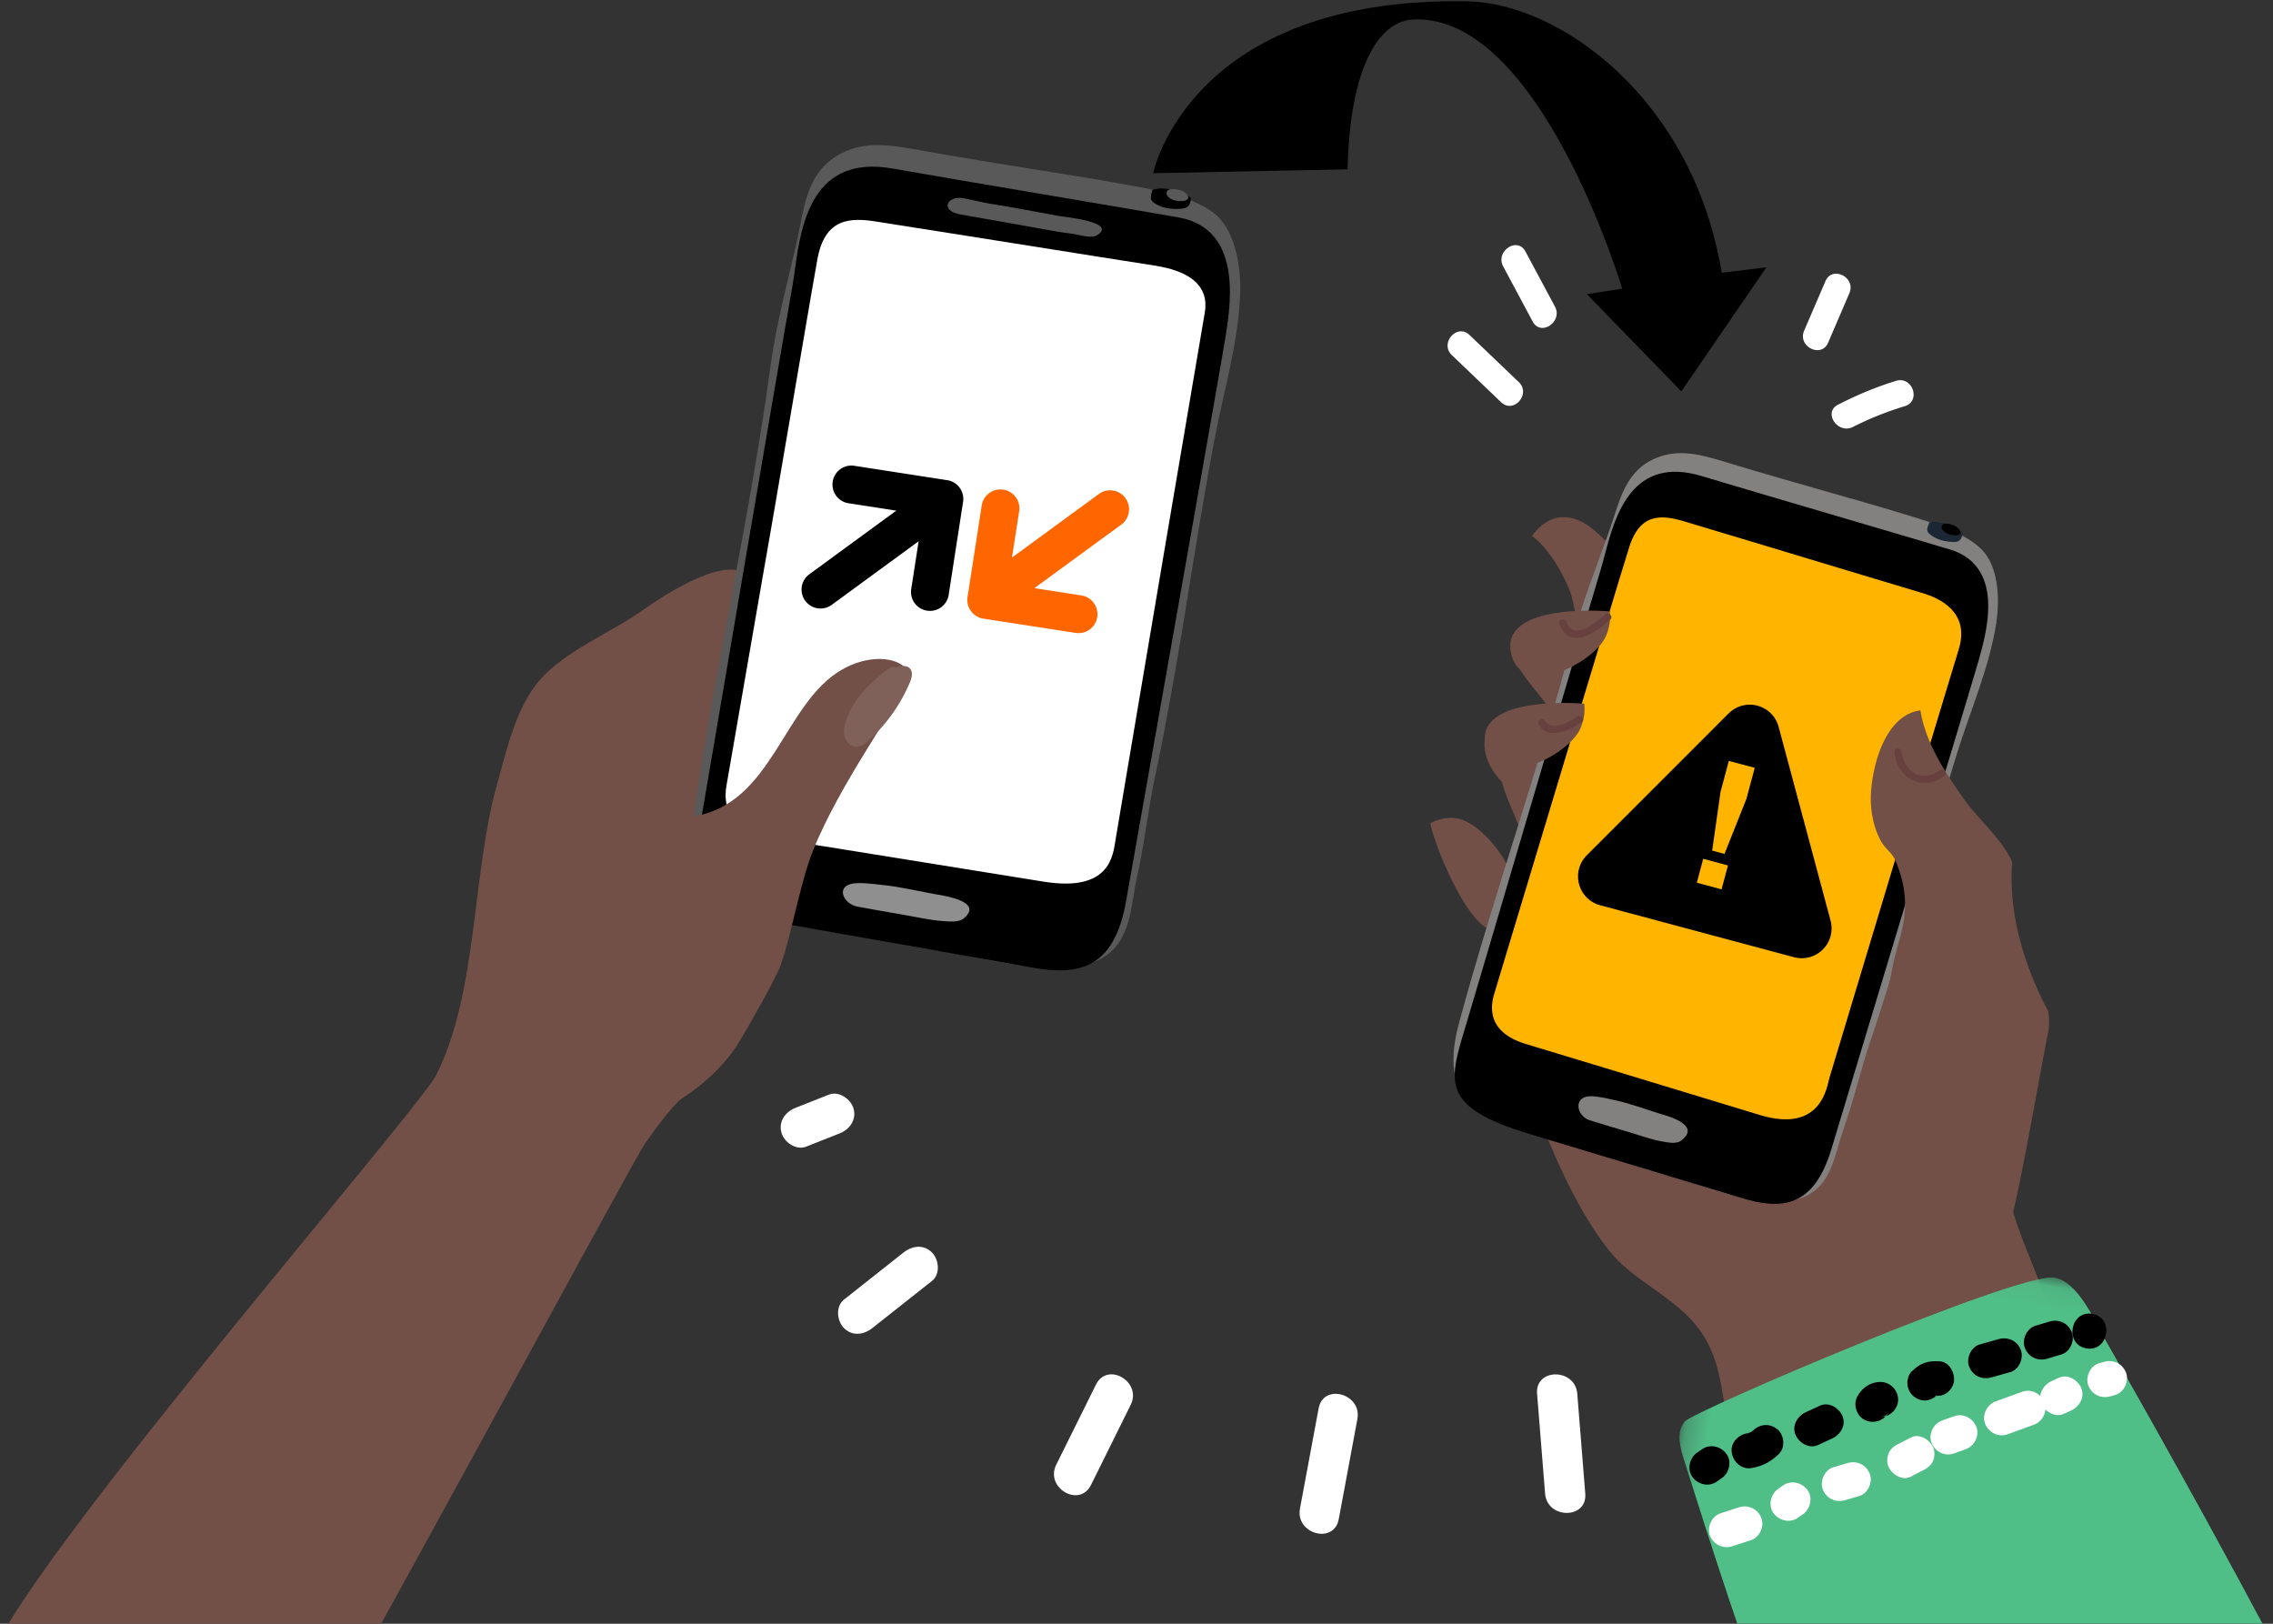 <svg xmlns="http://www.w3.org/2000/svg" xmlns:xlink="http://www.w3.org/1999/xlink" width="105" height="75" viewBox="0 0 105 75">
    <rect x="0" y="0" width="105" height="75" fill="#333333" stroke="none"/>
    <defs>
        <path id="a" d="M.234.069h41.324v34.1H.234z"/>
    </defs>
    <g fill="none" fill-rule="evenodd">
        <path fill="#725048" d="M70.961 42.678c1.3-.15 2.961.317 4.169-.206 3.58-1.55 7.083-3.273 10.302-5.344.416 1.165.84 2.341 1.197 3.312.48 1.307 1.075 2.58 1.57 3.882.408 1.076.072 2.023.756 3.062.872 1.325 2.853 1.923 3.563 3.246.473.882.114 1.774.064 2.748-.232 4.482 5.833 10.168-.058 13.186-2.346 1.202-5.083 1.742-7.642 2.295-2.068.447-4.155.16-4.827-2.05-.573-1.881-.333-3.768-1.587-5.442-1.13-1.506-3.035-2.19-4.162-3.635-1.607-2.06-2.713-4.796-3.626-7.228-.811-2.164-1.85-4.615-1.323-6.974.144-.641.996-.781 1.604-.852"/>
        <g transform="rotate(10 -281.42 480.287)">
            <mask id="b" fill="#fff">
                <use xlink:href="#a"/>
            </mask>
            <path fill="#50BE87" d="M.373 9.571C.68 9.031 14.27.168 15.99.071c1.143-.065 2.274 1.72 2.791 2.338 2.087 2.499 22.284 26.75 22.776 31.76H14.997c-4.981-4.57-12.3-18.93-14.408-22.949C.2 10.476.136 9.986.373 9.571" mask="url(#b)"/>
        </g>
        <path fill="#725048" d="M67.169 37.781a2.017 2.017 0 0 0-1.07.232c-.173.087 1.866 5.782 3.36 4.925 1.897-1.09-.624-5.032-2.29-5.157"/>
        <path fill="#725048" d="M70.816 34.245c.708.447 1.495 1.193 2.018 1.009.753-.266-.905-2.058-1.192-2.45-.469-.641-1.033-1.256-1.46-1.93-.27-.428-.58-1.048-.164-1.495.436-.468.952.104 1.3.408 1.712 1.497 3.224 3.229 4.755 4.907.818.897 1.683 1.78 2.525 2.649.581.6 1.108 1.456 1.974 1.398.635-.041 1.487-.68 1.78.258.17.542.177 1.19.153 1.838-.022.576-.068 1.153-.047 1.655.035.833-.205 1.622-.453 2.406-.274.872-.252 3.773-.252 3.773-.608 1.225-.743 2.41-2.272 2.3-1.298-.09-2.709-.734-3.663-1.62-.56-.52-.582-1.04-1.418-1.02-.683.017-1.375.427-2.058.183-.56-.2-.809-1.158-1.043-1.658-.585-1.246-2.479-3.857-1.613-5.216.743-1.165 1.012-1.158.71-2.691-.254-1.3-1.344-2.692-1.09-4.07.225-1.218.83-1.064 1.51-.634M72.097 26.41c.167.304.31.606.418.875.26.647.226 1.79.96 2.146.782.376 1.446-1.067 1.68-1.618.553-1.295-.527-2.462-1.463-3.28-1.031-.9-2.118-.892-2.923.222.505.36.974 1.012 1.328 1.654"/>
        <path fill="#725048" d="M70.323 34.076l.238.683c-.035.138-.657 1.752-.758 1.689-.841-.527-1.592-1.841-1.04-2.773.245-.416 1.265-1.366 1.706-.67.218.344-.259.74-.146 1.071"/>
        <path fill="#838080" d="M76.597 21.118c1.108-.418 2.18-.06 3.42.317 1.266.385 2.94.864 4.212 1.227 1.23.351 2.54.717 3.762 1.094 1.088.336 2.944.855 3.683 1.773.659.82.7 2.227.543 3.245-.318 2.06-1.178 3.988-1.796 5.968-.763 2.44-1.404 4.72-2.11 7.178-.526 1.827-1.25 4.227-1.863 6.027-.52 1.524-.76 2.707-1.294 4.227-.386 1.097-.532 2.595-1.842 3.122-.82.33-1.935.201-2.76.026-1.31-.279-2.561-.773-3.85-1.128-1.503-.415-2.969-.933-4.429-1.478-1.282-.48-2.976-.657-4.072-1.48-1.244-.935-1.222-2.435-.797-4.006 1.618-5.974 3.736-11.85 5.272-17.807.424-1.643 1.093-3.296 1.67-4.924.48-1.358.713-2.802 2.251-3.381"/>
        <path fill="#FFB400" d="M77.509 23.684c2.23.736 4.532 1.264 6.748 2.037 1.678.585 3.566.677 5.122 1.596 1.983 1.17 1.727 3.127 1.137 5.084l-1.058 3.513-2.495 8.28-1.386 4.6c-.378 1.256-.43 2.896-1.41 3.875-.117.117-.238.21-.362.28-.963.55-2.122-.162-3.155-.474l-8.297-2.5-4.41-1.328.006-.019 3.27-10.853c1.256-4.168 2.484-8.331 3.604-12.533.41-1.536 1.12-2.074 2.686-1.558"/>
        <path fill="#1B2734" d="M89.123 24.126c.203-.044.532-.043 1.06.181.203.087.38.213.484.337-.041.14-.063.32-.27.375-.16.043-.553-.014-.727-.07a1.419 1.419 0 0 1-.525-.278c-.231-.196-.056-.36-.022-.545"/>
        <path fill="#000" d="M90.307 24.295c.263.123.413.454-.012.43-.541-.03-.729-.41-.518-.514.094-.047.27-.038.53.084M69.05 45.82c.321-1.051 5.423-17.986 5.783-19.16.187-.611.229-.728.413-1.34.508-1.682 1.558-1.539 2.606-1.223 1.248.377 1.814.545 3.063.92 1.827.55 3.655 1.101 5.481 1.653.85.257 1.573.47 2.422.727.743.225 2.206.851 1.664 2.6-.293.944-2.405 7.955-2.69 8.9l-.482 1.598-.424 1.407-1.94 6.437c-.178.589-.21.69-.433 1.436-.117.392-.357 2.599-3.234 1.722-1.055-.321-9.888-3.009-10.763-3.266-2.07-.609-1.575-2.056-1.466-2.41m5.098-20.25c-.067.254-.134.511-.21.76-.561 1.863-2.012 6.775-3.381 11.413-1.36 4.61-2.64 8.95-2.883 9.755C66.92 50 66.56 51.14 70.65 52.376l9.783 2.954c1.818.548 3.348.504 4.176-2.284.035-.12.91-3.01 2.019-6.685 1.97-6.523 4.685-15.514 4.775-15.859.247-.947 1.372-4.307-1.332-5.123-2.042-.617-8.908-2.618-11.464-3.39-3.188-.962-3.99 1.79-4.459 3.581"/>
        <path fill="#000" d="M81.377 23.552c.585.185.866.308 1.308.425.43.115 1.607.483 2.511.764.21.065 2.358.525 1.462.966-.258.126-.727-.103-.98-.166-.636-.156-1.485-.434-2.243-.66a351.9 351.9 0 0 1-2.28-.688c-.835-.254-.442-.852.222-.641"/>
        <path fill="#81C8A6" d="M84.932 48.773l-.044.152-.003-.001a.618.618 0 0 0 .033-.115l.007-.038.007.002"/>
        <path fill="#838080" d="M73.523 50.635c.411.012.909.149 1.26.223.323.068 1.189.355 1.855.571.28.092 2.007.503 1.025 1.255-.234.179-.657.076-.881.04-.48-.078-1.101-.308-1.663-.471-.618-.18-.955-.285-1.686-.51-.617-.19-.793-1.136.09-1.108"/>
        <path fill="#725048" d="M74.171 29.412c.164-.364.24-.765.192-1.172-1.256-.103-5.248-.135-4.507 2.121.619 1.885 3.782.228 4.315-.949M72.991 33.676c.165-.364.24-.765.192-1.172-1.256-.103-5.248-.135-4.507 2.121.619 1.885 3.782.228 4.315-.95"/>
        <path fill="#66413E" d="M72.357 28.728c.305.905 1.398.02 1.798-.35.158-.147.387.098.228.245-.359.332-.773.643-1.245.79-.215.066-.457.074-.663-.025-.237-.114-.363-.342-.444-.581-.07-.205.257-.282.326-.079M71.375 33.307c.293.508 1.137.034 1.467-.204.172-.125.403.118.228.245-.523.38-1.556.87-1.99.118-.108-.187.187-.345.295-.159"/>
        <path fill="#725048" d="M88.713 32.811c.244 1.512 1.112 2.807 1.975 4.05.655.945 1.798 1.887 2.263 2.955-.178 2.37.54 4.765 1.658 6.881a2.584 2.584 0 0 1-.017 1.086c-.47 2.402-1.087 6.078-1.654 8.467-1.951.616-2.07.704-3.776 1.35-.188-.172-.077-1.397-.254-1.582-.54-.568-.947-1.228-1.54-1.747-.362-.315-.909-.56-1.158-.988-.635-1.09.246-2.972.494-4.092.402-1.82.446-3.8.984-5.579.424-1.399.459-2.476-.143-3.896a1.455 1.455 0 0 0-.267-.374c-.126-.14-.262-.28-.35-.428-.38-.641-.539-1.48-.502-2.239.065-1.323.658-3.647 2.287-3.864"/>
        <path fill="#66413E" d="M87.85 34.74c.037.423.258.796.638.995.358.187.794.102 1.097-.148.166-.136.396.108.228.246-.404.333-.945.438-1.43.22-.531-.239-.82-.758-.867-1.322-.019-.215.317-.204.335.008"/>
        <path fill="#000" d="M79.314 68.43c.077-.053.154-.108.23-.162.346-.243.464-.778.199-1.125-.266-.347-.756-.459-1.126-.198l-.23.161c-.346.244-.464.779-.198 1.126.265.347.756.458 1.125.198M80.877 67.812c.515-.074.941-.3 1.308-.666.3-.3.232-.886-.094-1.139-.37-.287-.819-.226-1.139.094a.738.738 0 0 0 .046-.04 1.288 1.288 0 0 1-.16.111 1.05 1.05 0 0 0 .077-.039c-.052.022-.106.041-.158.063-.082.024-.061.021.064-.01a1.263 1.263 0 0 1-.096.017c-.418.06-.791.434-.729.88.058.417.433.793.881.729M83.982 66.745l.651-.3c.384-.176.656-.615.478-1.038-.16-.378-.628-.667-1.039-.478l-.651.3c-.383.176-.656.615-.478 1.039.16.378.628.666 1.039.477M87.25 65.217c-.077.103-.095.13-.054.083.04-.046.017-.024-.07.066l-.104.056c-.133.022-.157.03-.073.022.422-.027.787-.457.728-.88a.825.825 0 0 0-.88-.73c-.442.03-.808.305-1.008.69-.195.375-.01.911.383 1.076a.826.826 0 0 0 1.077-.383M89.535 64.4c-.024.022-.135.106-.046.051l-.039.024c.068-.041-.15.015-.07.012.06-.002.176-.002-.055-.014.223.012.414 0 .604-.134a.82.82 0 0 0 .332-.522c.051-.391-.203-.911-.655-.936-.255-.014-.472-.011-.717.078-.234.086-.408.227-.587.395-.143.135-.206.413-.188.6a.824.824 0 0 0 .282.54c.167.13.382.218.599.188.221-.031.378-.13.54-.282M92.01 63.617c.285-.08.57-.16.856-.242.407-.115.637-.658.477-1.038-.18-.43-.602-.601-1.038-.478l-.856.243c-.408.115-.638.657-.478 1.038.18.43.603.601 1.039.477M94.584 62.754l.64-.192c.405-.121.638-.653.477-1.038-.179-.424-.605-.608-1.039-.478l-.639.192c-.405.122-.64.654-.477 1.039.178.424.604.608 1.038.477"/>
        <path fill="#000" d="M96.378 62.28c1.024.18 1.306-1.41.28-1.592-1.024-.18-1.306 1.41-.28 1.592"/>
        <path fill="#FFF" d="M80.035 71.417l.846-.275c.403-.131.642-.647.477-1.038a.826.826 0 0 0-1.038-.478l-.846.275c-.402.132-.642.648-.477 1.039a.826.826 0 0 0 1.038.477M83.06 70.1l.23-.16c.346-.245.464-.78.198-1.126-.265-.347-.756-.46-1.125-.199l-.23.162c-.346.244-.464.778-.198 1.125.265.347.756.46 1.125.199M85.25 69.29l.64-.191c.405-.12.638-.654.477-1.038-.179-.425-.604-.607-1.038-.478l-.64.19c-.406.121-.64.655-.478 1.039.179.425.605.606 1.039.477M88.268 68.206l.566-.292c.194-.101.35-.205.449-.411a.825.825 0 0 0 .028-.628c-.153-.363-.637-.685-1.038-.477l-.566.292c-.196.1-.351.204-.45.411a.826.826 0 0 0-.028.628c.153.363.637.684 1.039.477M90.27 67.132l.544-.198c.398-.144.646-.637.478-1.038-.17-.406-.614-.632-1.039-.477l-.545.197c-.397.145-.646.638-.477 1.039.17.405.613.632 1.038.477M92.744 66.248l1.217-.443c.398-.145.646-.638.478-1.039-.17-.405-.613-.632-1.038-.477l-1.218.443c-.397.145-.646.638-.477 1.039.17.405.613.632 1.038.477"/>
        <path fill="#FFF" d="M95.34 65.304c.109-.05.217-.1.327-.149.383-.175.655-.615.477-1.038-.16-.38-.627-.665-1.038-.478l-.327.15c-.384.174-.655.615-.477 1.038.16.379.627.665 1.038.477M97.514 64.49l.213-.064c.406-.121.639-.655.477-1.039-.178-.425-.604-.606-1.038-.477l-.213.064c-.406.12-.64.654-.478 1.038.179.425.604.606 1.039.477"/>
        <path fill="#725048" d="M34.739 26.914c-.58-1.534-3.553.202-5.008 1.242-1.468 1.05-3.238 1.715-4.545 2.986-1.306 1.27-1.753 3.411-2.243 5.155-1.137 4.054-.875 9.549-2.787 13.35C19.239 51.47-2.61 76.462-.394 77.416c1.913.824 10.323 1.672 12.037 2.973 1.04.79 1.522 1.59 2.595.49.69-.709 14.996-27.273 15.567-28.074.702-.985 1.284-1.783 2.21-2.586 2.285-1.986 2.136-6.179 2.998-9.056.886-2.959 2.718-4.612.296-7.437-1.478-1.723.232-4.69-.57-6.81"/>
        <path fill="#595959" d="M38.872 7.08c1.18-.613 2.42-.355 3.852-.1 1.463.261 3.39.574 4.856.81 1.418.229 2.924.463 4.336.721 1.257.23 3.394.563 4.339 1.489.842.826 1.074 2.388 1.034 3.544-.082 2.338-.784 4.6-1.212 6.886-.527 2.82-.94 5.446-1.4 8.277-.344 2.106-.833 4.876-1.279 6.963-.378 1.767-.49 3.116-.883 4.88-.284 1.273-.248 2.963-1.64 3.723-.869.475-2.128.48-3.072.394-1.496-.137-2.954-.522-4.437-.748-1.73-.263-3.432-.646-5.131-1.06-1.492-.365-3.403-.338-4.733-1.111-1.509-.877-1.685-2.551-1.418-4.357 1.012-6.872 2.595-13.698 3.518-20.54.255-1.886.781-3.816 1.209-5.706.356-1.577.424-3.217 2.061-4.066"/>
        <path fill="#000" d="M53.226 8.774c.22-.076.588-.118 1.205.062.238.07.452.187.585.31-.028.161-.028.366-.25.454-.174.069-.62.058-.82.019a1.593 1.593 0 0 1-.622-.24c-.285-.19-.11-.394-.098-.605"/>
        <path fill="#595959" d="M54.568 8.805c.31.103.52.452.044.482-.607.037-.866-.362-.646-.505.1-.065.296-.078.602.023"/>
        <path fill="#000" d="M41.228 7.784c2.95.522 10.864 1.843 13.222 2.26 3.12.552 2.311 4.445 2.16 5.533-.053.395-1.889 10.773-3.221 18.301l-1.366 7.716c-.553 3.216-2.251 3.468-4.35 3.097l-11.291-1.997c-4.72-.835-4.472-2.153-3.961-5.04.164-.93 1.014-5.934 1.92-11.25.912-5.349 1.879-11.014 2.26-13.164.05-.288.091-.582.132-.876.285-2.058.815-5.23 4.495-4.58"/>
        <path fill="#595959" d="M44.52 9.159c.676.13 1.006.229 1.514.3.494.072 1.854.326 2.9.52.24.044 2.695.273 1.755.882-.27.176-.823-.019-1.114-.055-.728-.09-1.711-.287-2.586-.439-.962-.166-1.49-.26-2.632-.464-.963-.173-.605-.892.163-.744"/>
        <path fill="#000" d="M47.626 40.204c.997.28 1.842.392 2.9.224l.98-.319c.364 1.396-.31 3.211-1.479 4.08-.985.731-2.492.42-3.59.097-1.234-.363-2.55-.64-2.506-1.957.027-.832-.312-1.936-.135-2.752.024-.11 3.502.535 3.83.627"/>
        <path fill="#FFF" d="M33.566 36.246l.646-3.726 1.106-6.376h.002l.442-2.546c.24-1.385 1.47-8.603 1.71-9.989.126-.72.155-.859.278-1.58.336-1.984 1.539-1.986 2.763-1.79 1.46.232 2.12.333 3.58.564 2.136.338 4.271.676 6.407 1.017.992.158 1.837.286 2.829.445.868.14 2.604.525 2.326 2.17l-1.87 11.01-.599 3.543-1.282 7.59c-.118.695-.221 1.303-.367 2.182-.124.74-.229 2.457-3.32 1.964-1.235-.196-11.561-1.866-12.583-2.02-2.417-.367-2.14-2.041-2.068-2.458"/>
        <path fill="#9DAAC0" d="M44.387 37.986l.004.009a.053.053 0 0 1-.004-.01"/>
        <path fill="#233143" d="M52.628 27.056l-.035.027.035-.028zM52.495 26.934l.001-.009.001.009h-.002zM36.547 23.923v-.008l.002.008h-.002z"/>
        <path fill="#8F8F8F" d="M39.549 40.794c.463-.024 1.041.066 1.446.108.373.038 1.389.241 2.17.394.328.064 2.328.314 1.349 1.13-.234.195-.723.132-.98.116-.55-.034-1.283-.203-1.937-.313-.721-.122-1.116-.194-1.97-.349-.721-.131-1.07-1.035-.078-1.086"/>
        <path fill="#FF7900" d="M25.67 50.869c-.028.008-.05.014 0 0M23.647 52.465c-.028.009-.05.016 0 0"/>
        <path fill="#725048" d="M38.898 30.927c-2.728 1.562-3.203 6.27-6.933 6.79-.662.092-1.363.344-1.975.097-.737-.299-.977-1.013-1.39-1.634.168.254-.322 1.682-.393 2.002-.122.542-.27 1.04-.55 1.523-.519.892-.907 1.567-.97 2.643-.117 2.023-2.595 7.726-.871 8.973 2.55 1.845 6.653-.645 8.19-2.976.351-.532 1.861-3.19 2.064-3.78.439-1.28.86-3.469 1.293-4.745.982-2.9 3.789-6.811 4.52-8.235.506-.985-1.257-1.647-2.985-.658"/>
        <path fill="#80615A" d="M41.157 30.808c-.895.653-1.757 1.455-2.084 2.514-.07.227-.114.472-.053.702.06.23.247.44.484.465.245.025.465-.142.648-.308a7.638 7.638 0 0 0 1.878-2.656c.091-.216.161-.497-.008-.66-.148-.145-.39-.104-.59-.053"/>
        <path fill="#000" d="M79.855 32.95L73.3 39.506a1.38 1.38 0 0 0 .619 2.308l8.953 2.399a1.38 1.38 0 0 0 1.69-1.69l-2.4-8.953a1.38 1.38 0 0 0-2.307-.618"/>
        <path fill="#FFB400" d="M78.679 39.667l1.143.307-.295 1.105-1.144-.306.296-1.106zm1.182-4.52l1.198.32-.383 1.43-1.014 2.546-.57-.153.387-2.715.382-1.429z"/>
        <path fill="#000" d="M62.252 7.821l-8.983.18S54.934-.159 67.76.06c4.324.073 10.453 4.53 11.774 12.538l2.066-.253-3.933 5.733-4.364-4.493 1.634-.252S71.134.627 65.292.9c-1.636.076-2.938 2.27-3.04 6.921"/>
        <path fill="#FFF" d="M70.16 17.649l-2.276-2.176c-.577-.55-1.392.38-.817.93l2.276 2.175c.577.551 1.393-.38.817-.93M71.83 14.162l-1.364-2.547c-.376-.702-1.4-.006-1.027.691l1.364 2.548c.376.7 1.4.006 1.027-.692M84.448 15.83l.983-2.289c.314-.73-.791-1.287-1.106-.554l-.984 2.288c-.314.73.792 1.287 1.107.555M85.6 19.718a14.687 14.687 0 0 1 2.391-.956c.762-.234.358-1.404-.404-1.17-.93.284-1.814.657-2.68 1.1-.707.36-.01 1.385.692 1.026"/>
        <path fill="#000" d="M43.759 22.18l-4.261-.66a.876.876 0 1 0-.269 1.73l2.173.337-4.04 2.956a.876.876 0 0 0 1.034 1.413L42.436 25l-.337 2.173a.876.876 0 1 0 1.73.268l.66-4.261a.876.876 0 0 0-.73-1"/>
        <path fill="#F60" d="M45.426 28.574l4.26.66a.875.875 0 1 0 .27-1.73l-2.174-.337 4.04-2.955a.876.876 0 0 0-1.034-1.413l-4.04 2.955.337-2.172a.876.876 0 0 0-1.73-.268l-.66 4.261a.875.875 0 0 0 .73 1"/>
        <path fill="#FFF" d="M50.397 68.591l1.835-3.702c.53-1.067-1.072-2.008-1.604-.936l-1.836 3.702c-.529 1.068 1.073 2.008 1.605.936M61.842 70.175l.862-4.631c.218-1.169-1.572-1.668-1.79-.493-.289 1.544-.576 3.088-.863 4.631-.218 1.169 1.571 1.668 1.79.493M73.231 68.99l-.37-4.616c-.094-1.183-1.952-1.192-1.856.001l.37 4.615c.094 1.184 1.952 1.192 1.856 0M40.298 61.342l2.756-2.177c.393-.311.324-.988-.002-1.313-.389-.39-.918-.312-1.313 0l-2.754 2.178c-.394.311-.325.988 0 1.313.39.389.919.311 1.313 0M37.24 52.963l1.542-.61c.466-.185.792-.623.648-1.144-.122-.443-.674-.833-1.143-.647l-1.541.61c-.466.185-.792.623-.648 1.143.122.444.674.834 1.142.648"/>
    </g>
</svg>
